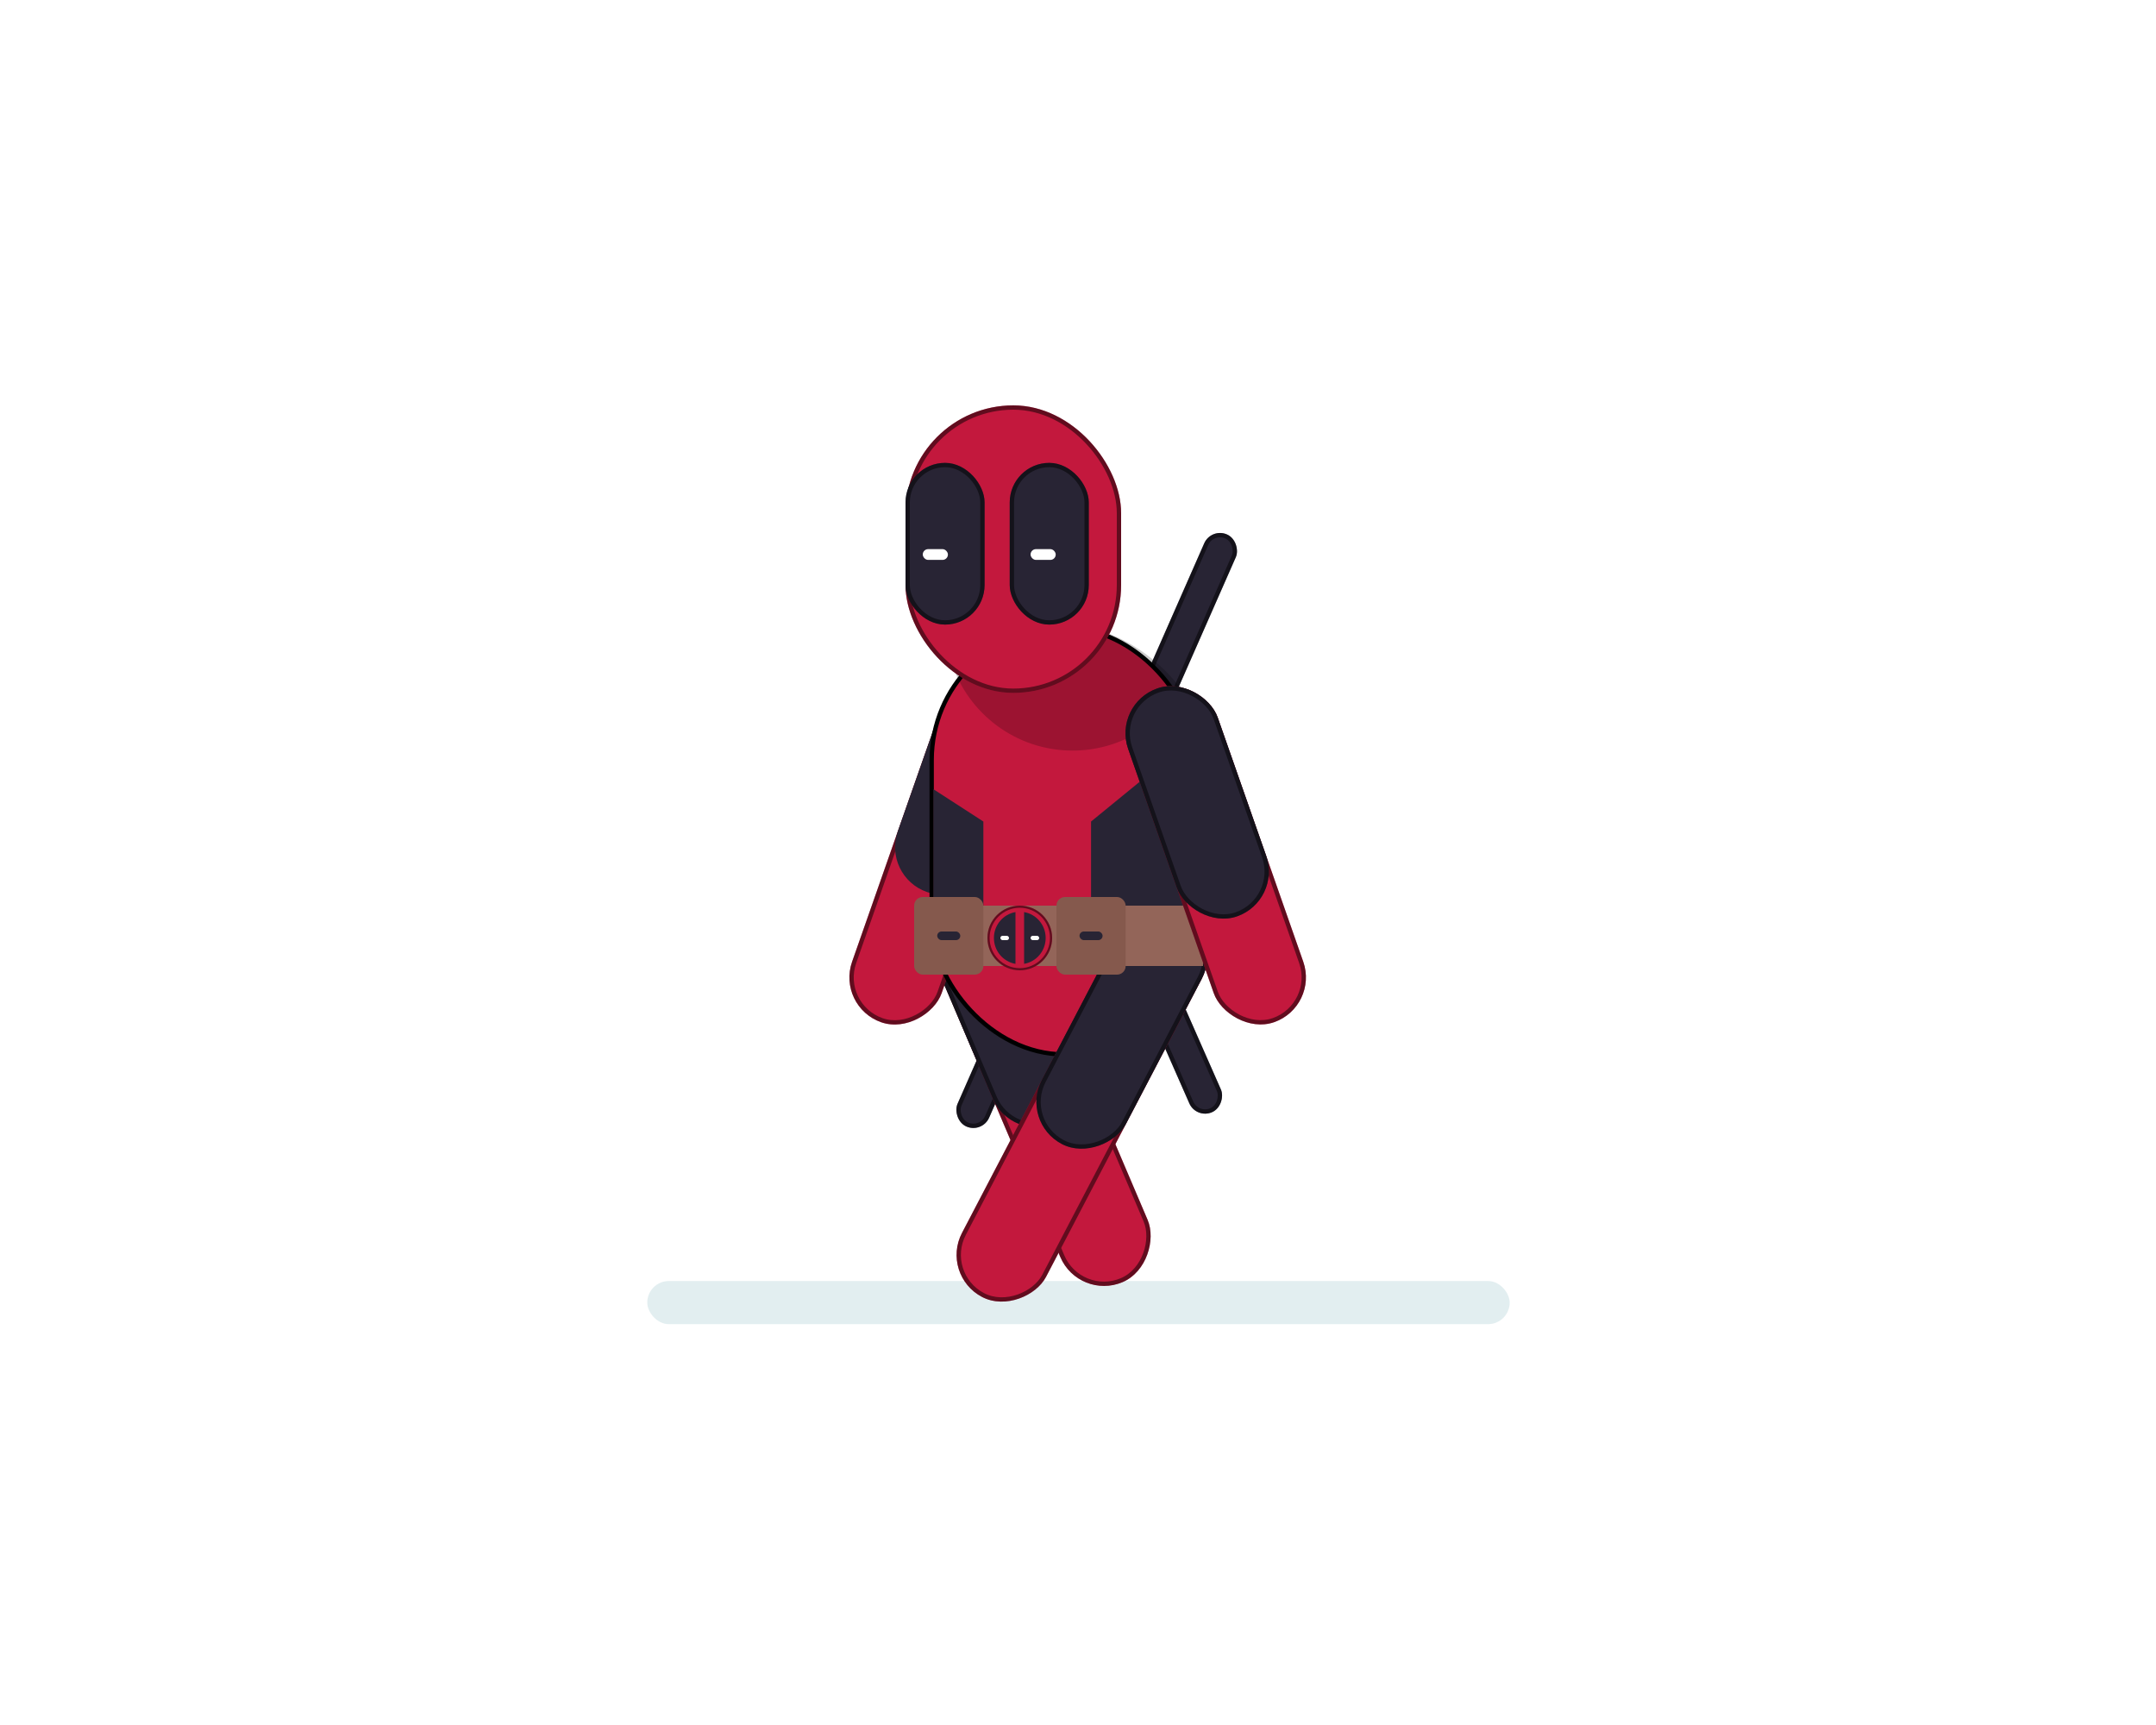 <svg width="500" height="400" viewBox="0 0 500 400" fill="none" xmlns="http://www.w3.org/2000/svg">
<rect width="500" height="400" fill="white"/>
<rect x="150.108" y="297.049" width="200" height="10" rx="5" fill="#DAE9EC" fill-opacity="0.8"/>
<rect x="227.78" y="262.831" width="8" height="150" rx="4" transform="rotate(-156.242 227.78 262.831)" fill="#282434"/>
<rect x="227.523" y="262.172" width="7" height="149" rx="3.5" transform="rotate(-156.242 227.523 262.172)" stroke="black" stroke-opacity="0.5"/>
<rect width="8" height="150" rx="4" transform="matrix(0.915 -0.403 -0.403 -0.915 277.431 259.511)" fill="#282434"/>
<rect x="0.256" y="-0.659" width="7" height="149" rx="3.5" transform="matrix(0.915 -0.403 -0.403 -0.915 277.187 258.352)" stroke="black" stroke-opacity="0.5"/>
<rect width="22" height="100" rx="11" transform="matrix(0.92 -0.392 -0.392 -0.92 250.219 301.617)" fill="#C3183D"/>
<rect x="0.264" y="-0.656" width="21" height="99" rx="10.5" transform="matrix(0.92 -0.392 -0.392 -0.92 249.983 300.46)" stroke="black" stroke-opacity="0.5"/>
<rect width="22" height="60" rx="11" transform="matrix(0.92 -0.392 -0.392 -0.92 234.531 264.821)" fill="#282434"/>
<rect x="0.264" y="-0.656" width="21" height="59" rx="10.5" transform="matrix(0.92 -0.392 -0.392 -0.92 234.295 263.665)" stroke="black" stroke-opacity="0.5"/>
<rect width="22" height="82" rx="11" transform="matrix(-0.944 -0.331 -0.331 0.944 241.877 163.275)" fill="#C3183D"/>
<rect x="-0.637" y="0.307" width="21" height="81" rx="10.5" transform="matrix(-0.944 -0.331 -0.331 0.944 240.74 163.081)" stroke="black" stroke-opacity="0.5"/>
<rect width="22" height="50" rx="11" transform="matrix(-0.944 -0.331 -0.331 0.944 241.877 163.275)" fill="#282434"/>
<rect x="216.068" y="145.5" width="61.432" height="99" rx="30.716" fill="#C3183D" stroke="black"/>
<rect width="22" height="100" rx="11" transform="matrix(0.886 0.463 0.463 -0.886 218 295.648)" fill="#C3183D"/>
<rect x="0.675" y="-0.212" width="21" height="99" rx="10.5" transform="matrix(0.886 0.463 0.463 -0.886 218.175 294.936)" stroke="black" stroke-opacity="0.5"/>
<rect width="22" height="60" rx="11" transform="matrix(0.886 0.463 0.463 -0.886 236.511 260.189)" fill="#282434"/>
<rect x="0.675" y="-0.212" width="21" height="59" rx="10.5" transform="matrix(0.886 0.463 0.463 -0.886 236.685 259.477)" stroke="black" stroke-opacity="0.5"/>
<path d="M228.054 190.5L216.459 183V223H228.054V190.5Z" fill="#282434"/>
<path d="M253.027 190.5L274.433 173V223H253.027V190.5Z" fill="#282434"/>
<path fill-rule="evenodd" clip-rule="evenodd" d="M231.338 217.5C231.338 220.278 232.747 222.704 234.84 224H219.136V210H237.865V210.016C234.22 210.274 231.338 213.526 231.338 217.5Z" fill="#936559"/>
<path fill-rule="evenodd" clip-rule="evenodd" d="M242.159 217.5C242.159 220.278 240.655 222.704 238.42 224H279V210H235.189V210.016C239.082 210.274 242.159 213.526 242.159 217.5Z" fill="#936559"/>
<rect x="212" y="208" width="16.054" height="18" rx="2" fill="#85594D"/>
<rect x="217.351" y="216" width="5.351" height="2" rx="1" fill="#282434"/>
<rect x="245" y="208" width="16.054" height="18" rx="2" fill="#85594D"/>
<rect x="250.351" y="216" width="5.351" height="2" rx="1" fill="#282434"/>
<circle cx="236.5" cy="217.5" r="7.5" fill="#C3183D"/>
<circle cx="236.5" cy="217.5" r="7.25" stroke="black" stroke-opacity="0.5" stroke-width="0.5"/>
<path fill-rule="evenodd" clip-rule="evenodd" d="M235.5 211.5C232.662 211.983 230.5 214.486 230.5 217.5C230.5 220.515 232.662 223.017 235.5 223.5V211.5ZM237.5 223.5C240.337 223.018 242.5 220.515 242.5 217.5C242.5 214.485 240.337 211.983 237.5 211.5V223.5Z" fill="#282434"/>
<rect x="239" y="217" width="2" height="1" rx="0.5" fill="white"/>
<rect x="232" y="217" width="2" height="1" rx="0.5" fill="white"/>
<path fill-rule="evenodd" clip-rule="evenodd" d="M257.401 147.013C264.012 149.726 269.721 154.187 273.954 159.819C268.784 168.374 259.385 174.079 248.656 174.048C235.556 174.01 224.467 165.429 220.655 153.595C224.882 155.957 229.751 157.309 234.934 157.324C243.926 157.351 251.985 153.347 257.401 147.013Z" fill="black" fill-opacity="0.2"/>
<rect x="258" y="163.275" width="22" height="82" rx="11" transform="rotate(-19.309 258 163.275)" fill="#C3183D"/>
<rect x="258.637" y="163.581" width="21" height="81" rx="10.5" transform="rotate(-19.309 258.637 163.581)" stroke="black" stroke-opacity="0.5"/>
<rect x="258" y="163.275" width="22" height="56" rx="11" transform="rotate(-19.309 258 163.275)" fill="#282434"/>
<rect x="258.637" y="163.581" width="21" height="55" rx="10.5" transform="rotate(-19.309 258.637 163.581)" stroke="black" stroke-opacity="0.5"/>
<rect x="210" y="94" width="50" height="66.667" rx="25" fill="#C3183D"/>
<rect x="210.5" y="94.5" width="49" height="65.667" rx="24.5" stroke="black" stroke-opacity="0.5"/>
<rect x="234.167" y="107.333" width="18.333" height="37.5" rx="9.167" fill="#282434"/>
<rect x="234.667" y="107.833" width="17.333" height="36.5" rx="8.667" stroke="black" stroke-opacity="0.5"/>
<rect x="239" y="127.333" width="5.833" height="2.5" rx="1.25" fill="white"/>
<rect x="210" y="107.333" width="18.333" height="37.5" rx="9.167" fill="#282434"/>
<rect x="210.5" y="107.833" width="17.333" height="36.5" rx="8.667" stroke="black" stroke-opacity="0.5"/>
<rect x="214" y="127.333" width="5.833" height="2.5" rx="1.25" fill="white"/>
</svg>
